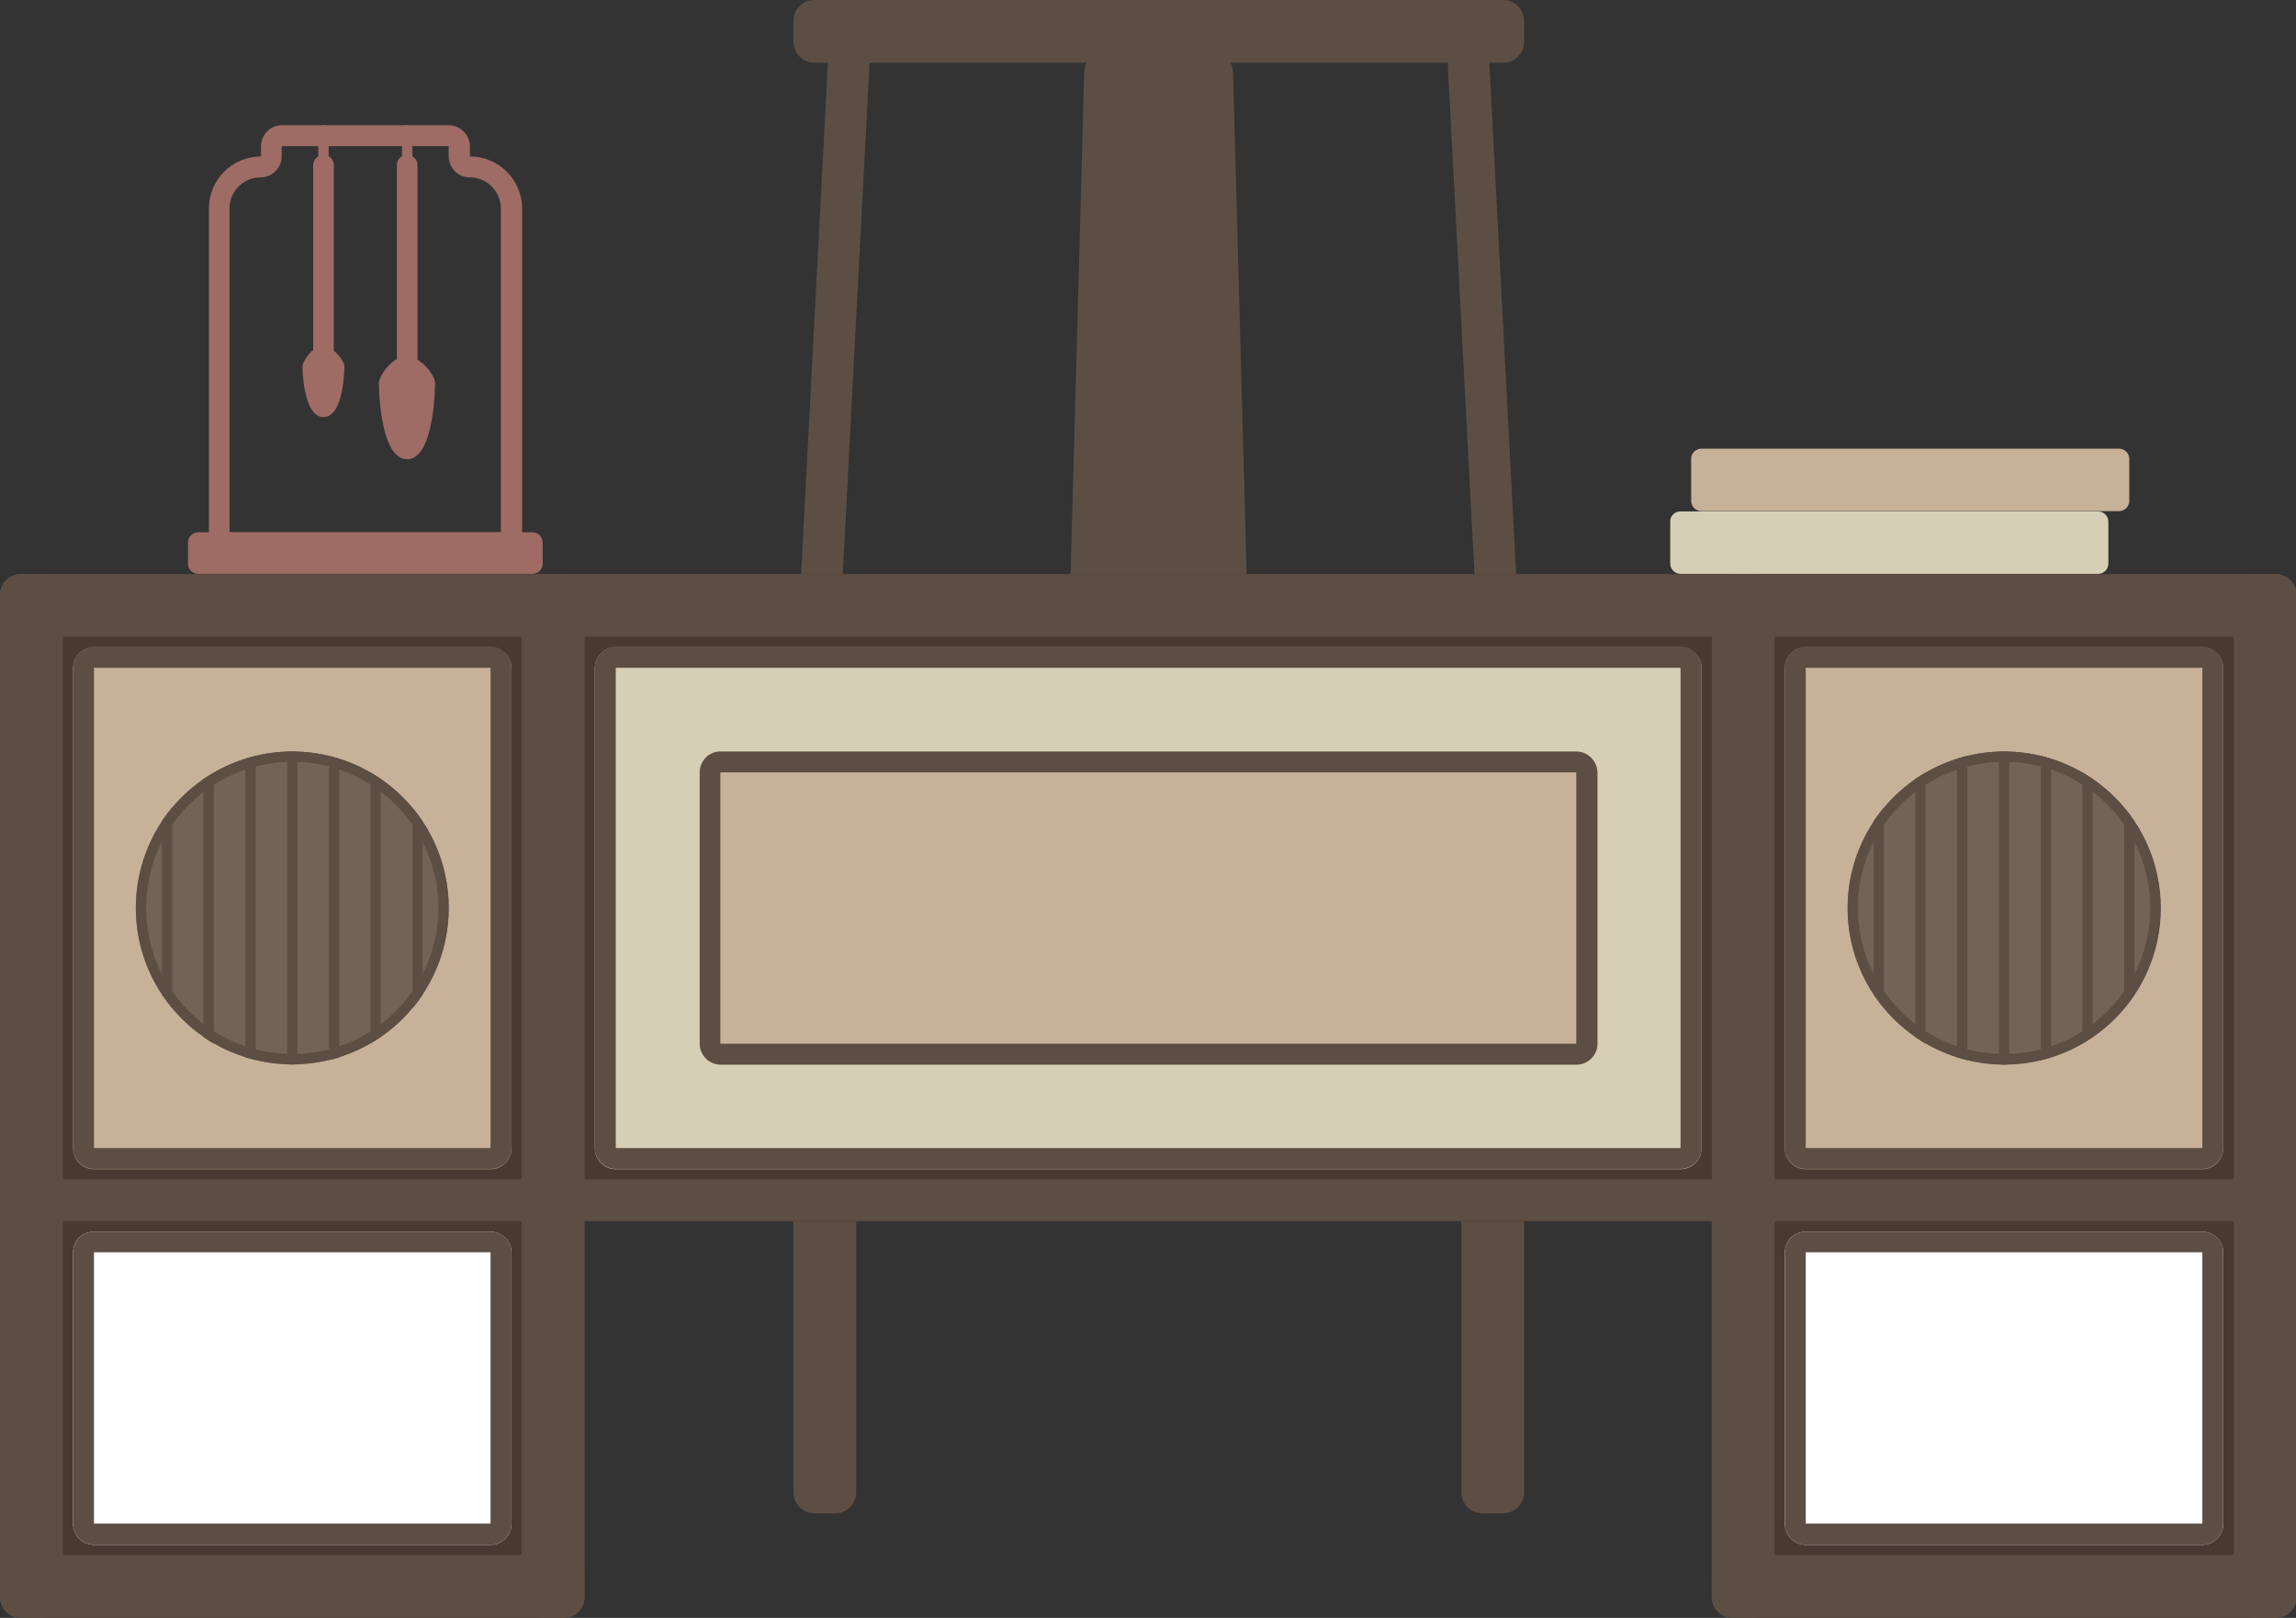 <?xml version="1.0" standalone="no"?><!DOCTYPE svg PUBLIC "-//W3C//DTD SVG 1.1//EN" "http://www.w3.org/Graphics/SVG/1.1/DTD/svg11.dtd"><svg t="1595515525337" class="icon" viewBox="0 0 1453 1024" version="1.1" xmlns="http://www.w3.org/2000/svg" p-id="2356" xmlns:xlink="http://www.w3.org/1999/xlink" width="283.789" height="200"><rect x="0" y="0" width="1453" height="1024" fill="#333333" stroke="none"/><defs><style type="text/css"></style></defs><path d="M515.358 429.401h13.239c7.291 0 13.239 5.948 13.239 13.239v501.927c0 7.291-5.948 13.239-13.239 13.239h-13.239c-7.291 0-13.239-5.948-13.239-13.239V442.64c0-7.291 5.756-13.239 13.239-13.239z" fill="#5D4E44" p-id="2357"></path><path d="M539.149 0.576c7.291 0.384 12.855 6.524 12.471 13.815l-33.193 633.165c-0.384 7.291-6.524 12.855-13.815 12.471-7.291-0.384-12.855-6.524-12.471-13.815l33.193-633.165C525.719 5.756 531.858 0.192 539.149 0.576zM927.298 0.576c7.291-0.384 13.431 5.18 13.815 12.471l33.193 633.165c0.384 7.291-5.18 13.431-12.471 13.815-7.291 0.384-13.431-5.18-13.815-12.471l-33.193-633.165c-0.384-7.291 5.18-13.431 12.471-13.815z" fill="#5D4E44" p-id="2358"></path><path d="M938.043 429.401h13.239c7.291 0 13.239 5.948 13.239 13.239v501.927c0 7.291-5.948 13.239-13.239 13.239h-13.239c-7.291 0-13.239-5.948-13.239-13.239V442.64c0-7.291 5.948-13.239 13.239-13.239zM780.328 46.816c0-7.675-4.797-13.815-10.745-13.815h-72.718c-5.948 0-10.745 6.14-10.745 13.815l-13.623 500.968c0 7.675 4.797 13.815 10.745 13.815h99.963c5.948 0 10.745-6.14 10.745-13.815l-13.623-500.968z" fill="#5D4E44" p-id="2359"></path><path d="M13.239 363.398h1426.731c7.291 0 13.239 5.948 13.239 13.239V759.798c0 7.291-5.948 13.239-13.239 13.239H13.239c-7.291 0-13.239-5.948-13.239-13.239V376.637c0-7.483 5.948-13.239 13.239-13.239z" fill="#493A31" p-id="2360"></path><path d="M13.239 363.398h343.444c7.291 0 13.239 5.948 13.239 13.239v634.124c0 7.291-5.948 13.239-13.239 13.239H13.239c-7.291 0-13.239-5.948-13.239-13.239V376.637c0-7.483 5.948-13.239 13.239-13.239zM1096.526 363.398h343.444c7.291 0 13.239 5.948 13.239 13.239v634.124c0 7.291-5.948 13.239-13.239 13.239h-343.444c-7.291 0-13.239-5.948-13.239-13.239V376.637c0-7.483 5.948-13.239 13.239-13.239z" fill="#493A31" p-id="2361"></path><path d="M1142.766 409.638h250.963c7.291 0 13.239 5.948 13.239 13.239v303.919c0 7.291-5.948 13.239-13.239 13.239H1142.766c-7.291 0-13.239-5.948-13.239-13.239V422.877c0-7.483 5.948-13.239 13.239-13.239z" fill="#C7B299" p-id="2362"></path><path d="M1393.73 422.685v303.919H1142.766V422.685h250.963m0-13.239H1142.766c-7.291 0-13.239 5.948-13.239 13.239v303.919c0 7.291 5.948 13.239 13.239 13.239h250.963c7.291 0 13.239-5.948 13.239-13.239V422.685c0-7.291-5.948-13.239-13.239-13.239z" fill="#5D4E44" p-id="2363"></path><path d="M59.479 409.638h250.963c7.291 0 13.239 5.948 13.239 13.239v303.919c0 7.291-5.948 13.239-13.239 13.239H59.479c-7.291 0-13.239-5.948-13.239-13.239V422.877c0-7.483 5.948-13.239 13.239-13.239z" fill="#C7B299" p-id="2364"></path><path d="M310.443 422.685v303.919H59.479V422.685h250.963m0-13.239H59.479c-7.291 0-13.239 5.948-13.239 13.239v303.919c0 7.291 5.948 13.239 13.239 13.239h250.963c7.291 0 13.239-5.948 13.239-13.239V422.685c0-7.291-5.948-13.239-13.239-13.239z" fill="#5D4E44" p-id="2365"></path><path d="M1142.766 779.56h250.963c7.291 0 13.239 5.948 13.239 13.239v171.722c0 7.291-5.948 13.239-13.239 13.239H1142.766c-7.291 0-13.239-5.948-13.239-13.239v-171.722c0-7.483 5.948-13.239 13.239-13.239z" fill="#FFFFFF" p-id="2366"></path><path d="M1393.73 792.607v171.722H1142.766v-171.722h250.963m0-13.047H1142.766c-7.291 0-13.239 5.948-13.239 13.239v171.722c0 7.291 5.948 13.239 13.239 13.239h250.963c7.291 0 13.239-5.948 13.239-13.239v-171.722c0-7.483-5.948-13.239-13.239-13.239z" fill="#5D4E44" p-id="2367"></path><path d="M59.479 779.56h250.963c7.291 0 13.239 5.948 13.239 13.239v171.722c0 7.291-5.948 13.239-13.239 13.239H59.479c-7.291 0-13.239-5.948-13.239-13.239v-171.722c0-7.483 5.948-13.239 13.239-13.239z" fill="#FFFFFF" p-id="2368"></path><path d="M310.443 792.607v171.722H59.479v-171.722h250.963m0-13.047H59.479c-7.291 0-13.239 5.948-13.239 13.239v171.722c0 7.291 5.948 13.239 13.239 13.239h250.963c7.291 0 13.239-5.948 13.239-13.239v-171.722c0-7.483-5.948-13.239-13.239-13.239z" fill="#5D4E44" p-id="2369"></path><path d="M389.684 409.638h673.841c7.291 0 13.239 5.948 13.239 13.239v303.919c0 7.291-5.948 13.239-13.239 13.239H389.684c-7.291 0-13.239-5.948-13.239-13.239V422.877c0-7.483 5.948-13.239 13.239-13.239z" fill="#D7CFB5" p-id="2370"></path><path d="M1063.525 422.685v303.919H389.684V422.685h673.841m0-13.239H389.684c-7.291 0-13.239 5.948-13.239 13.239v303.919c0 7.291 5.948 13.239 13.239 13.239h673.841c7.291 0 13.239-5.948 13.239-13.239V422.685c0-7.291-5.948-13.239-13.239-13.239z" fill="#5D4E44" p-id="2371"></path><path d="M455.879 475.641h541.644c7.291 0 13.239 5.948 13.239 13.239v171.722c0 7.291-5.948 13.239-13.239 13.239H455.879c-7.291 0-13.239-5.948-13.239-13.239v-171.722c0-7.291 5.948-13.239 13.239-13.239z" fill="#C7B299" p-id="2372"></path><path d="M997.522 488.88v171.722H455.879v-171.722h541.644m0-13.239H455.879c-7.291 0-13.047 5.948-13.047 13.239v171.722c0 7.291 5.948 13.239 13.239 13.239H997.714c7.291 0 13.239-5.948 13.239-13.239v-171.722c-0.192-7.291-6.14-13.239-13.431-13.239zM13.239 363.398h1426.731c7.291 0 13.239 5.948 13.239 13.239V402.923H0v-26.478c0-7.291 5.948-13.047 13.239-13.047zM515.358 0h435.924c7.291 0 13.239 5.948 13.239 13.239v13.239c0 7.291-5.948 13.239-13.239 13.239H515.358c-7.291 0-13.239-5.948-13.239-13.239V13.239c0-7.291 5.756-13.239 13.239-13.239z" fill="#5D4E44" p-id="2373"></path><path d="M13.239 363.398h13.239c7.291 0 13.239 5.948 13.239 13.239v634.124c0 7.291-5.948 13.239-13.239 13.239H13.239c-7.291 0-13.239-5.948-13.239-13.239V376.637c0-7.483 5.948-13.239 13.239-13.239zM343.444 363.398h13.239c7.291 0 13.239 5.948 13.239 13.239v634.124c0 7.291-5.948 13.239-13.239 13.239H343.444c-7.291 0-13.239-5.948-13.239-13.239V376.637c0-7.483 5.948-13.239 13.239-13.239z" fill="#5D4E44" p-id="2374"></path><path d="M13.239 746.367h1426.731c7.291 0 13.239 5.948 13.239 13.239 0 7.291-5.948 13.239-13.239 13.239H13.239c-7.291 0-13.239-5.948-13.239-13.239 0-7.291 5.948-13.239 13.239-13.239zM13.239 984.283h343.444c7.291 0 13.239 5.948 13.239 13.239v13.239c0 7.291-5.948 13.239-13.239 13.239H13.239c-7.291 0-13.239-5.948-13.239-13.239v-13.239c0-7.291 5.948-13.239 13.239-13.239z" fill="#5D4E44" p-id="2375"></path><path d="M1096.526 363.398h13.239c7.291 0 13.239 5.948 13.239 13.239v634.124c0 7.291-5.948 13.239-13.239 13.239h-13.239c-7.291 0-13.239-5.948-13.239-13.239V376.637c0-7.483 5.948-13.239 13.239-13.239zM1426.923 363.398h13.239c7.291 0 13.239 5.948 13.239 13.239v634.124c0 7.291-5.948 13.239-13.239 13.239h-13.239c-7.291 0-13.239-5.948-13.239-13.239V376.637c0-7.483 5.948-13.239 13.239-13.239z" fill="#5D4E44" p-id="2376"></path><path d="M1096.526 984.283h343.444c7.291 0 13.239 5.948 13.239 13.239v13.239c0 7.291-5.948 13.239-13.239 13.239h-343.444c-7.291 0-13.239-5.948-13.239-13.239v-13.239c0-7.291 5.948-13.239 13.239-13.239z" fill="#5D4E44" p-id="2377"></path><path d="M125.482 336.92h211.439c3.645 0 6.524 2.878 6.524 6.524v13.239c0 3.645-2.878 6.524-6.524 6.524H125.482c-3.645 0-6.524-2.878-6.524-6.524V343.444c0-3.645 2.878-6.524 6.524-6.524z" fill="#9E6C65" p-id="2378"></path><path d="M283.965 92.48v6.524c0 7.291 5.948 13.239 13.239 13.239 10.936 0 19.762 8.826 19.762 19.762v204.915H145.244V132.005c0-10.936 8.826-19.762 19.762-19.762 7.291 0 13.239-5.948 13.239-13.239v-6.524H283.965m0-13.239H178.437c-7.291 0-13.239 5.948-13.239 13.239v6.524c-18.227 0-33.001 14.774-33.001 33.001v217.962h198.2V132.005c0-18.227-14.774-33.001-33.001-33.001v-6.524c-0.192-7.291-6.14-13.239-13.431-13.239z" fill="#9E6C65" p-id="2379"></path><path d="M257.679 98.045c3.645 0 6.524 2.878 6.524 6.524v158.483c0 3.645-2.878 6.524-6.524 6.524s-6.524-2.878-6.524-6.524V104.568c-0.192-3.454 2.878-6.524 6.524-6.524z" fill="#9E6C65" p-id="2380"></path><path d="M257.679 79.242c1.727 0 3.262 1.535 3.262 3.262v19.762c0 1.727-1.535 3.262-3.262 3.262-1.727 0-3.262-1.535-3.262-3.262V82.503c0-1.727 1.343-3.262 3.262-3.262zM257.679 290.68c-17.844 0-18.036-48.543-17.844-48.351 0-4.413 8.442-16.693 17.076-16.884 9.21-0.192 18.419 12.28 18.419 16.884 0-0.192 0 48.351-17.652 48.351zM204.723 98.045c3.645 0 6.524 2.878 6.524 6.524v133.156c0 3.645-2.878 6.524-6.524 6.524s-6.524-2.878-6.524-6.524V104.568c0-3.454 2.878-6.524 6.524-6.524z" fill="#9E6C65" p-id="2381"></path><path d="M204.723 79.242c1.727 0 3.262 1.535 3.262 3.262v19.762c0 1.727-1.535 3.262-3.262 3.262-1.727 0-3.262-1.535-3.262-3.262V82.503c0-1.727 1.535-3.262 3.262-3.262zM204.723 264.01c-13.239 0-13.431-32.426-13.239-32.426 0-2.878 6.332-12.663 12.855-12.663s13.623 9.785 13.623 12.663c0 0.192 0 32.426-13.239 32.426z" fill="#9E6C65" p-id="2382"></path><path d="M184.961 574.645m-99.004 0a99.004 99.004 0 1 0 198.008 0 99.004 99.004 0 1 0-198.008 0Z" fill="#736357" p-id="2383"></path><path d="M184.961 482.165c51.037 0 92.48 41.444 92.48 92.48s-41.444 92.48-92.48 92.48-92.48-41.444-92.48-92.48 41.444-92.289 92.48-92.48m0-6.524c-54.682 0-99.004 44.322-99.004 99.004s44.322 99.004 99.004 99.004S283.965 629.327 283.965 574.645s-44.322-99.004-99.004-99.004z" fill="#5D4E44" p-id="2384"></path><path d="M181.699 475.833v197.816c1.151 0 2.111 0.192 3.262 0.192s2.111-0.192 3.262-0.192V475.833c-1.151 0-2.111-0.192-3.262-0.192s-2.111 0.192-3.262 0.192zM155.221 669.236c2.111 0.576 4.413 1.151 6.524 1.727V478.519c-2.302 0.576-4.413 0.959-6.524 1.727v188.99zM128.743 656.381c2.111 1.535 4.413 2.878 6.524 4.221v-171.53c-2.302 1.343-4.413 2.686-6.524 4.029v163.28zM102.458 629.327c2.111 3.07 4.221 5.948 6.524 8.826v-127.209c-2.302 2.878-4.605 5.756-6.524 8.826V629.327zM260.941 511.137v127.209c2.302-2.878 4.605-5.756 6.524-8.826v-109.365c-1.919-3.262-4.221-6.14-6.524-9.018zM234.463 660.41c2.302-1.343 4.413-2.686 6.524-4.221v-163.088c-2.111-1.535-4.413-2.878-6.524-4.029v171.338zM208.177 670.963c2.302-0.576 4.413-0.959 6.524-1.727v-188.99c-2.111-0.767-4.413-1.151-6.524-1.727v192.444z" fill="#5D4E44" p-id="2385"></path><path d="M1268.248 574.645m-99.004 0a99.004 99.004 0 1 0 198.008 0 99.004 99.004 0 1 0-198.008 0Z" fill="#736357" p-id="2386"></path><path d="M1268.248 482.165c51.037 0 92.48 41.444 92.48 92.48s-41.444 92.48-92.48 92.48-92.48-41.444-92.48-92.48 41.444-92.289 92.48-92.48m0-6.524c-54.682 0-99.004 44.513-99.004 99.196 0 54.682 44.513 99.004 99.196 99.004 54.682 0 99.004-44.322 99.004-99.004 0-54.874-44.322-99.196-99.196-99.196 0.192 0 0.192 0 0 0z" fill="#5D4E44" p-id="2387"></path><path d="M1264.986 475.833v197.816c1.151 0 2.111 0.192 3.262 0.192s2.111-0.192 3.262-0.192V475.833c-1.151 0-2.111-0.192-3.262-0.192s-2.111 0.192-3.262 0.192zM1238.509 669.236c2.111 0.576 4.413 1.151 6.524 1.727V478.519c-2.302 0.576-4.413 0.959-6.524 1.727v188.99zM1212.031 656.381c2.111 1.535 4.413 2.878 6.524 4.221v-171.53c-2.302 1.343-4.413 2.686-6.524 4.029v163.28zM1185.745 629.327c2.111 3.07 4.221 5.948 6.524 8.826v-127.209c-2.302 2.878-4.605 5.756-6.524 8.826V629.327zM1344.228 511.137v127.209c2.302-2.878 4.605-5.756 6.524-8.826v-109.365c-1.919-3.262-4.029-6.14-6.524-9.018zM1317.75 660.41c2.302-1.343 4.413-2.686 6.524-4.221v-163.088c-2.111-1.535-4.413-2.878-6.524-4.029v171.338zM1291.464 670.963c2.302-0.576 4.413-0.959 6.524-1.727v-188.99c-2.111-0.767-4.413-1.151-6.524-1.727v192.444z" fill="#5D4E44" p-id="2388"></path><path d="M1063.525 323.681H1327.727c3.645 0 6.524 2.878 6.524 6.524v26.478c0 3.645-2.878 6.524-6.524 6.524H1063.525c-3.645 0-6.524-2.878-6.524-6.524v-26.478c-0.192-3.645 2.878-6.524 6.524-6.524z" fill="#D7CFB5" p-id="2389"></path><path d="M1076.764 283.965h264.202c3.645 0 6.524 2.878 6.524 6.524v26.478c0 3.645-2.878 6.524-6.524 6.524H1076.764c-3.645 0-6.524-2.878-6.524-6.524v-26.478c-0.192-3.454 2.878-6.524 6.524-6.524z" fill="#C7B299" p-id="2390"></path></svg>